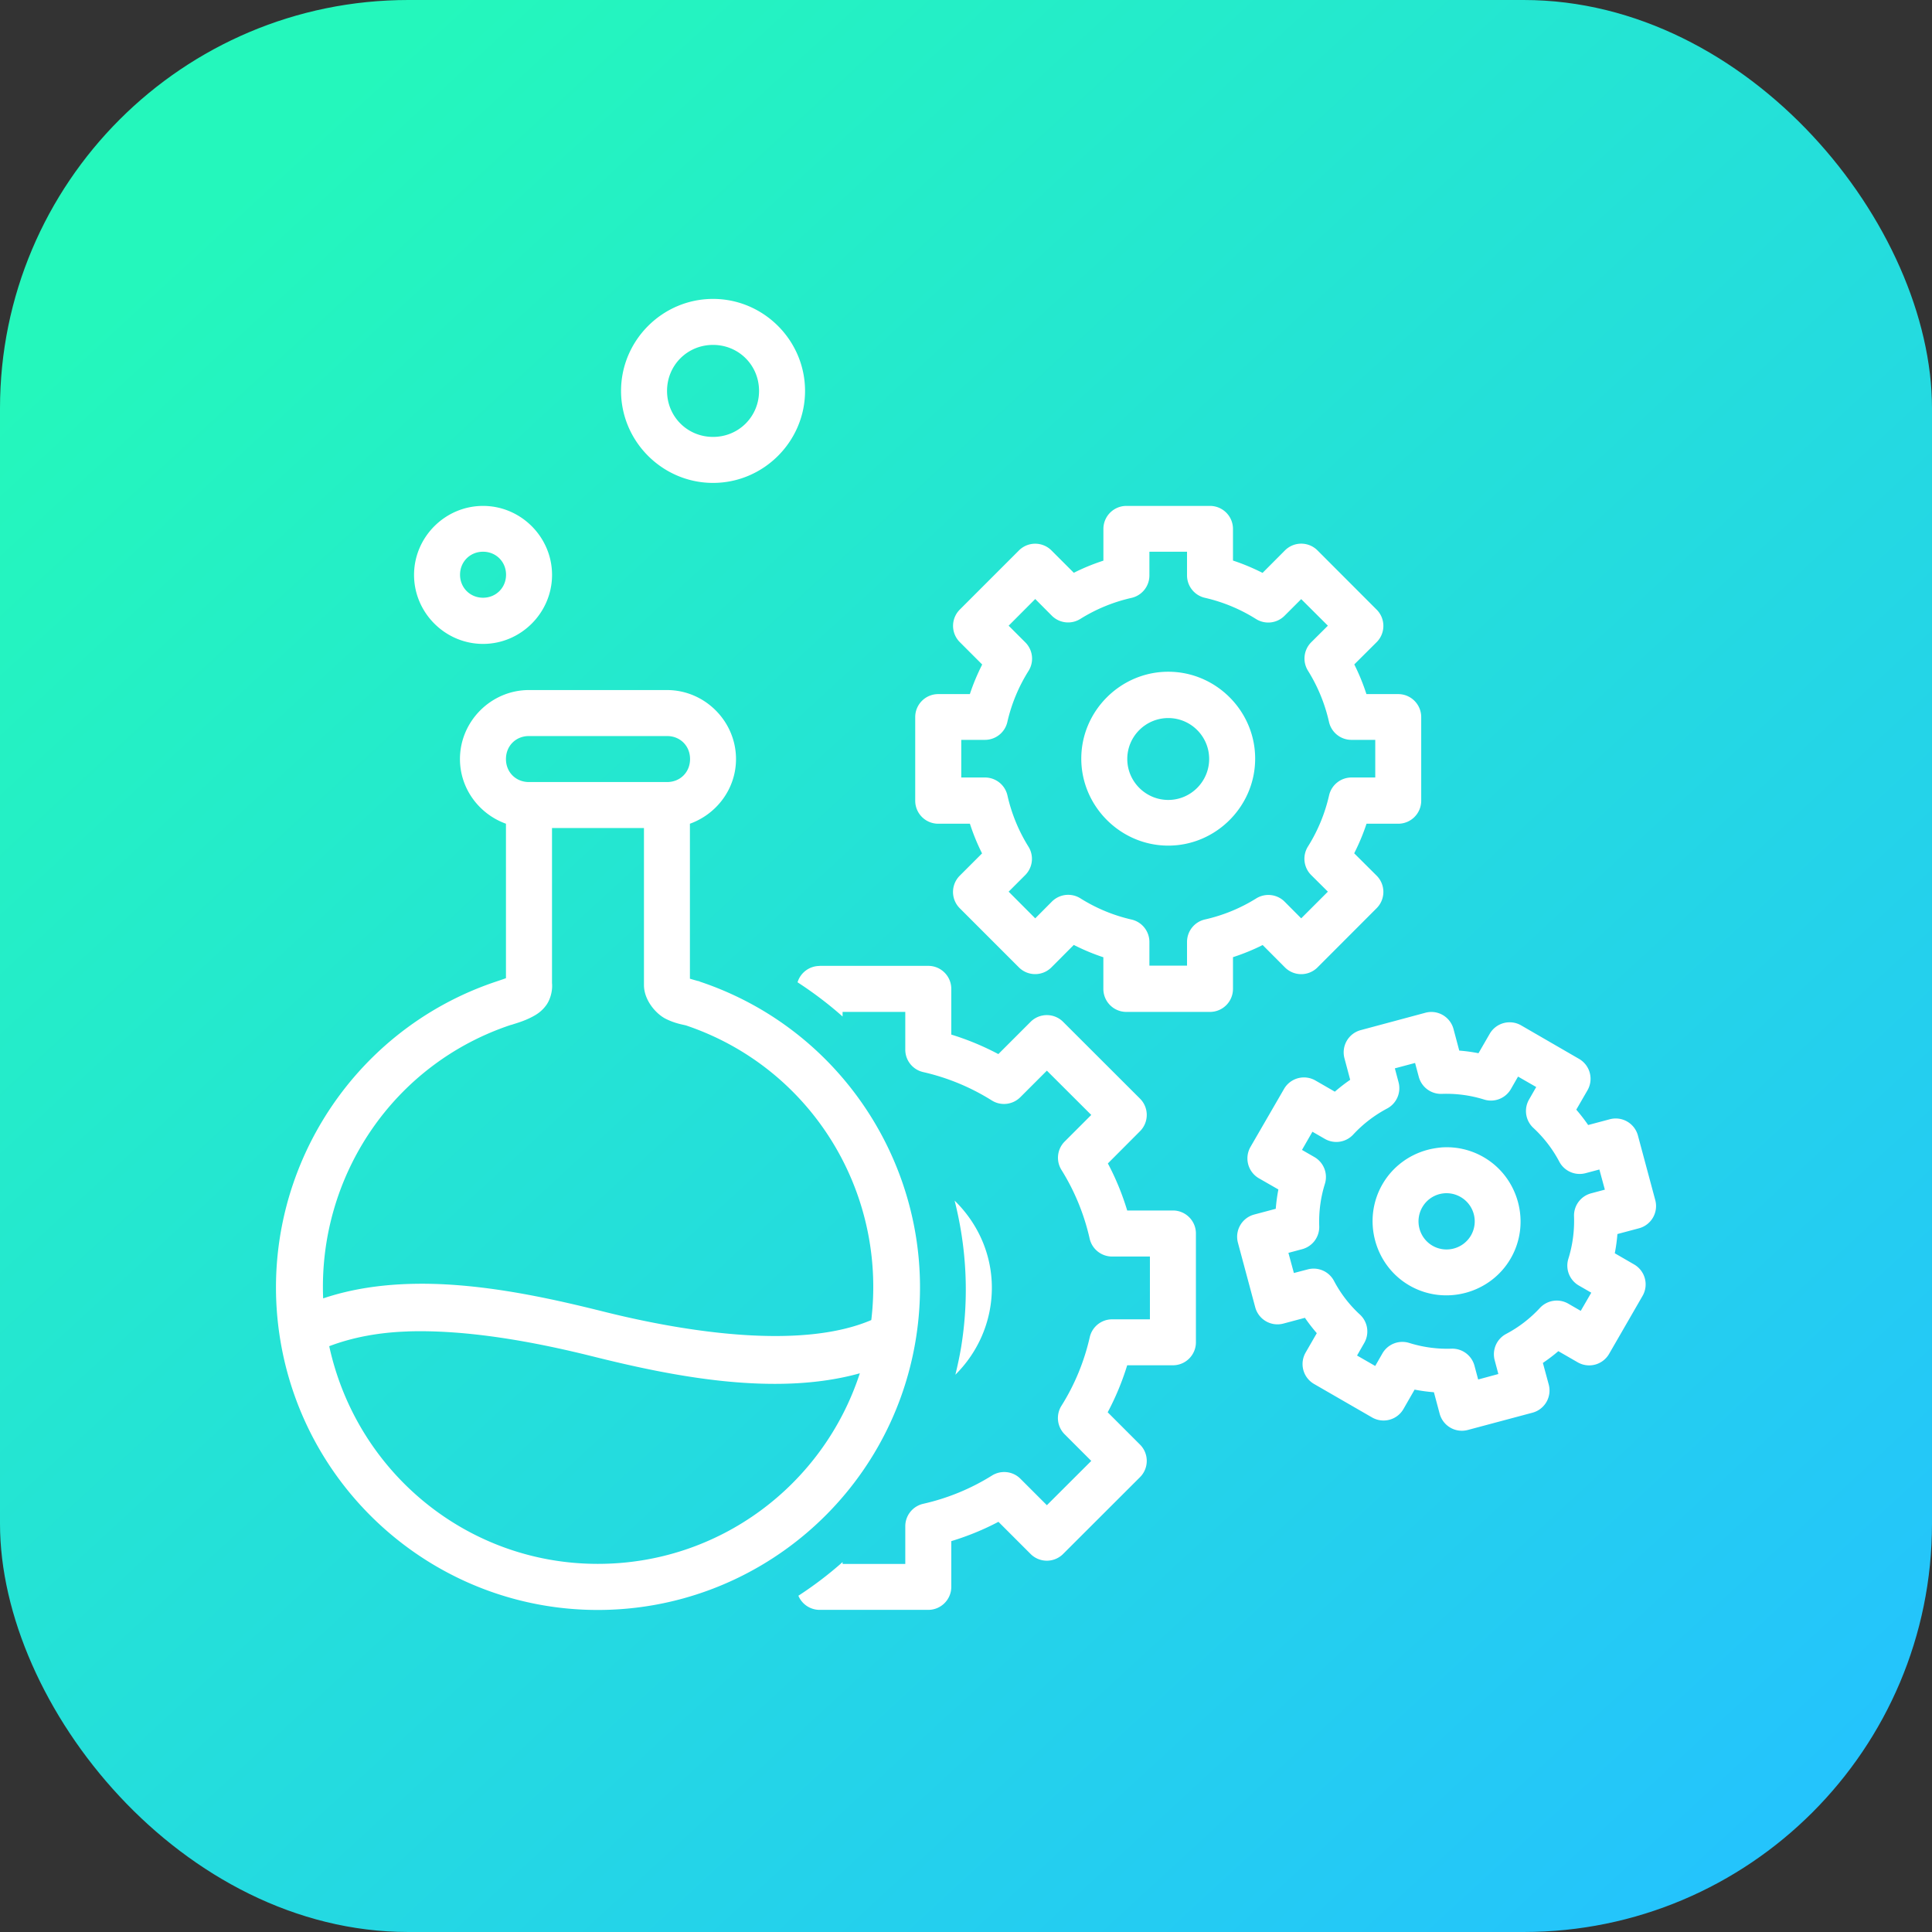 <svg xmlns="http://www.w3.org/2000/svg" xmlns:xlink="http://www.w3.org/1999/xlink" width="42" height="42" viewBox="0 0 42 42"><rect x="0" y="0" width="42" height="42" fill="#333333" stroke="none"/><defs><linearGradient id="b" x1="949.87" x2="974.39" y1="518.014" y2="544.657" gradientTransform="translate(-1272.559 316.47) scale(1.346)" gradientUnits="userSpaceOnUse" xlink:href="#a"/><linearGradient id="a"><stop offset="0" stop-color="#24f7bc"/><stop offset="1" stop-color="#24c4fc"/></linearGradient></defs><g transform="translate(0 -1010.362)"><rect width="42" height="42" y="1010.362" fill="url(#b)" rx="8.876" ry="8.876"/><path style="line-height:normal;text-indent:0;text-align:start;text-decoration-line:none;text-decoration-style:solid;text-decoration-color:#000;text-transform:none;block-progression:tb;isolation:auto;mix-blend-mode:normal" fill="#fff" d="m 15.501,1016.86 c -1.099,0 -2,0.901 -2,2 0,1.099 0.901,2 2,2 1.099,0 2,-0.901 2,-2 0,-1.099 -0.901,-2 -2,-2 z m 0,1 c 0.558,0 1,0.442 1,1 0,0.558 -0.442,1 -1,1 -0.558,0 -1,-0.442 -1,-1 0,-0.558 0.442,-1 1,-1 z m -5,3.5 c -0.823,0 -1.5,0.677 -1.5,1.5 -7.1e-6,0.823 0.677,1.5 1.5,1.5 0.823,0 1.5,-0.677 1.5,-1.5 7e-6,-0.823 -0.677,-1.5 -1.5,-1.5 z m 13.986,0 a 0.5,0.5 0 0 0 -0.5,0.5 l 0,0.69 c -0.221,0.072 -0.435,0.159 -0.643,0.264 l -0.486,-0.486 a 0.5,0.5 0 0 0 -0.707,0 l -1.287,1.287 a 0.5,0.5 0 0 0 0.002,0.707 l 0.486,0.486 c -0.105,0.208 -0.195,0.421 -0.268,0.643 l -0.688,0 a 0.5,0.5 0 0 0 -0.5,0.5 l 0,1.818 a 0.5,0.5 0 0 0 0.5,0.5 l 0.689,0 c 0.072,0.222 0.159,0.436 0.264,0.645 l -0.484,0.484 a 0.5,0.5 0 0 0 -0.002,0.707 l 1.287,1.287 a 0.5,0.5 0 0 0 0.707,0 l 0.486,-0.488 c 0.208,0.105 0.421,0.195 0.643,0.268 l 0,0.688 a 0.5,0.5 0 0 0 0.5,0.5 l 1.818,0 a 0.5,0.5 0 0 0 0.5,-0.5 l 0,-0.69 c 0.222,-0.072 0.436,-0.159 0.645,-0.264 l 0.484,0.486 a 0.5,0.5 0 0 0 0.709,0 l 1.285,-1.287 a 0.5,0.5 0 0 0 0,-0.707 l -0.488,-0.486 c 0.105,-0.208 0.195,-0.421 0.268,-0.643 l 0.689,0 a 0.5,0.5 0 0 0 0.5,-0.5 l 0,-1.818 a 0.5,0.5 0 0 0 -0.5,-0.5 l -0.691,0 c -0.072,-0.222 -0.159,-0.436 -0.264,-0.645 l 0.486,-0.484 a 0.5,0.5 0 0 0 0,-0.707 l -1.285,-1.287 a 0.5,0.5 0 0 0 -0.709,0 l -0.486,0.488 c -0.208,-0.105 -0.421,-0.195 -0.643,-0.268 l 0,-0.688 a 0.5,0.5 0 0 0 -0.5,-0.5 l -1.818,0 z m -13.986,0.996 c 0.282,0 0.5,0.218 0.5,0.5 3e-6,0.282 -0.218,0.5 -0.5,0.5 -0.282,0 -0.5,-0.218 -0.5,-0.5 -2e-6,-0.282 0.218,-0.5 0.5,-0.5 z m 14.486,0 0.818,0 0,0.516 a 0.5,0.5 0 0 0 0.389,0.486 c 0.394,0.09 0.769,0.246 1.111,0.461 a 0.5,0.5 0 0 0 0.619,-0.07 l 0.363,-0.363 0.58,0.578 -0.363,0.361 a 0.5,0.5 0 0 0 -0.07,0.617 c 0.214,0.343 0.368,0.719 0.457,1.113 a 0.5,0.5 0 0 0 0.488,0.391 l 0.518,0 0,0.818 -0.516,0 a 0.5,0.5 0 0 0 -0.488,0.389 c -0.09,0.394 -0.244,0.769 -0.459,1.111 a 0.5,0.5 0 0 0 0.068,0.619 l 0.365,0.363 -0.58,0.58 -0.361,-0.363 a 0.5,0.5 0 0 0 -0.617,-0.07 c -0.343,0.214 -0.719,0.368 -1.113,0.457 a 0.5,0.5 0 0 0 -0.391,0.488 l 0,0.516 -0.818,0 0,-0.516 a 0.5,0.5 0 0 0 -0.389,-0.486 c -0.394,-0.09 -0.769,-0.246 -1.111,-0.461 a 0.5,0.5 0 0 0 -0.619,0.07 l -0.363,0.365 -0.578,-0.58 0.361,-0.361 a 0.5,0.5 0 0 0 0.07,-0.617 c -0.214,-0.343 -0.368,-0.719 -0.457,-1.113 a 0.5,0.5 0 0 0 -0.488,-0.391 l -0.516,0 0,-0.818 0.516,0 a 0.5,0.5 0 0 0 0.486,-0.389 c 0.09,-0.394 0.246,-0.769 0.461,-1.111 a 0.5,0.5 0 0 0 -0.07,-0.619 l -0.363,-0.363 0.578,-0.58 0.361,0.363 a 0.5,0.5 0 0 0 0.619,0.07 c 0.343,-0.214 0.717,-0.368 1.111,-0.457 a 0.5,0.5 0 0 0 0.391,-0.488 l 0,-0.516 z m 0.41,2.609 c -1.037,0 -1.891,0.852 -1.891,1.889 0,1.036 0.854,1.891 1.891,1.891 1.037,0 1.889,-0.854 1.889,-1.891 0,-1.037 -0.852,-1.889 -1.889,-1.889 z m -13.898,0.398 c -0.822,0 -1.5,0.678 -1.5,1.5 0,0.647 0.421,1.198 1,1.406 l 0,0.172 0,3.186 c -0.059,0.022 -0.11,0.038 -0.203,0.07 -3.257,1.082 -5.253,4.378 -4.707,7.769 0.546,3.392 3.474,5.895 6.906,5.895 3.431,0 6.364,-2.494 6.914,-5.885 0.551,-3.391 -1.442,-6.689 -4.697,-7.775 l -0.014,-0.01 -0.014,0 c -0.098,-0.026 -0.139,-0.039 -0.186,-0.053 l 0,-3.199 0,-0.17 c 0.58,-0.208 1.002,-0.759 1.002,-1.406 0,-0.822 -0.678,-1.5 -1.5,-1.5 l -3.002,0 z m 13.898,0.609 c 0.49,0 0.889,0.398 0.889,0.889 0,0.49 -0.399,0.891 -0.889,0.891 -0.49,0 -0.891,-0.4 -0.891,-0.891 0,-0.49 0.4,-0.889 0.891,-0.889 z m -13.898,0.391 3.002,0 c 0.286,0 0.5,0.214 0.5,0.5 0,0.286 -0.214,0.5 -0.5,0.5 l -3.002,0 c -0.286,0 -0.5,-0.214 -0.5,-0.5 0,-0.286 0.214,-0.5 0.5,-0.5 z m 0.5,2 2,0 0,0.076 0,3.336 c 0,0.338 0.271,0.635 0.475,0.736 0.195,0.097 0.354,0.122 0.436,0.142 2.706,0.91 4.367,3.59 4.031,6.406 -1.515,0.648 -3.998,0.272 -5.82,-0.184 -1.001,-0.25 -2.201,-0.522 -3.408,-0.59 l 0,0 c -0.92,-0.051 -1.843,0.018 -2.688,0.303 -0.109,-2.649 1.518,-5.095 4.086,-5.947 l 0.004,0 0.004,0 c 0.094,-0.033 0.261,-0.074 0.451,-0.174 0.095,-0.05 0.205,-0.116 0.305,-0.254 0.1,-0.138 0.157,-0.369 0.113,-0.555 l 0.012,0.117 0,-3.336 0,-0.078 z m 5.818,2.998 c -0.22,10e-5 -0.415,0.144 -0.479,0.355 0.346,0.225 0.674,0.473 0.979,0.744 l 0,-0.1 1.363,0 0,0.82 c -3.69e-4,0.234 0.161,0.436 0.389,0.488 0.528,0.12 1.033,0.329 1.492,0.617 0.198,0.124 0.454,0.094 0.619,-0.07 l 0.578,-0.578 0.965,0.963 -0.576,0.576 c -0.166,0.164 -0.195,0.421 -0.072,0.619 0.287,0.46 0.494,0.966 0.613,1.494 0.052,0.228 0.255,0.389 0.488,0.389 l 0.822,0 0,1.365 -0.82,0 c -0.234,-4e-4 -0.436,0.161 -0.488,0.389 -0.12,0.528 -0.327,1.032 -0.615,1.49 -0.124,0.197 -0.096,0.454 0.068,0.619 l 0.58,0.58 -0.965,0.963 -0.576,-0.576 c -0.165,-0.165 -0.422,-0.192 -0.619,-0.068 -0.46,0.287 -0.964,0.494 -1.492,0.613 -0.228,0.051 -0.39,0.253 -0.391,0.486 l 0,0.822 -1.363,0 0,-0.041 c -0.301,0.268 -0.623,0.512 -0.961,0.732 0.078,0.186 0.26,0.307 0.461,0.307 l 2.363,0 c 0.276,0 0.5,-0.224 0.5,-0.5 l 0,-0.994 c 0.355,-0.108 0.697,-0.247 1.025,-0.42 l 0.699,0.699 c 0.195,0.195 0.512,0.195 0.707,0 l 1.672,-1.67 c 0.195,-0.195 0.195,-0.512 0,-0.707 l -0.703,-0.703 c 0.174,-0.327 0.315,-0.667 0.424,-1.022 l 0.994,0 c 0.276,0 0.5,-0.224 0.5,-0.5 l 0,-2.365 c -3e-5,-0.276 -0.224,-0.5 -0.5,-0.5 l -0.994,0 c -0.107,-0.355 -0.247,-0.696 -0.42,-1.023 l 0.699,-0.701 c 0.195,-0.195 0.195,-0.512 0,-0.707 l -1.672,-1.67 c -0.195,-0.195 -0.512,-0.195 -0.707,0 l -0.701,0.701 c -0.328,-0.174 -0.669,-0.315 -1.023,-0.424 l 0,-0.994 c -3e-5,-0.276 -0.224,-0.5 -0.5,-0.5 l -2.363,0 z m 13.303,1 a 0.5,0.5 0 0 0 -0.135,0.018 l -1.404,0.377 a 0.5,0.5 0 0 0 -0.354,0.611 l 0.125,0.469 c -0.117,0.08 -0.227,0.166 -0.334,0.258 l -0.42,-0.242 a 0.5,0.5 0 0 0 -0.684,0.182 l -0.729,1.26 a 0.5,0.5 0 0 0 0.184,0.684 l 0.422,0.242 c -0.027,0.139 -0.046,0.279 -0.057,0.42 l -0.469,0.125 a 0.5,0.5 0 0 0 -0.354,0.611 l 0.377,1.406 a 0.5,0.5 0 0 0 0.613,0.353 l 0.467,-0.125 c 0.08,0.117 0.166,0.227 0.258,0.334 l -0.242,0.42 a 0.5,0.5 0 0 0 0.182,0.684 l 1.26,0.727 a 0.5,0.5 0 0 0 0.684,-0.182 l 0.242,-0.422 c 0.139,0.027 0.279,0.046 0.42,0.057 l 0.125,0.467 a 0.5,0.5 0 0 0 0.613,0.353 l 1.404,-0.375 a 0.5,0.5 0 0 0 0.354,-0.613 l -0.127,-0.469 c 0.117,-0.08 0.229,-0.164 0.336,-0.256 l 0.42,0.242 a 0.5,0.5 0 0 0 0.684,-0.184 l 0.727,-1.26 a 0.5,0.5 0 0 0 -0.182,-0.682 l -0.422,-0.244 c 0.027,-0.139 0.046,-0.277 0.057,-0.418 l 0.469,-0.125 a 0.5,0.5 0 0 0 0.354,-0.613 l -0.377,-1.404 a 0.5,0.5 0 0 0 -0.613,-0.353 l -0.469,0.125 c -0.08,-0.117 -0.166,-0.227 -0.258,-0.334 l 0.244,-0.422 a 0.5,0.5 0 0 0 -0.184,-0.682 l -1.26,-0.729 a 0.5,0.5 0 0 0 -0.682,0.184 l -0.244,0.422 c -0.139,-0.027 -0.277,-0.046 -0.418,-0.057 l -0.125,-0.469 a 0.5,0.5 0 0 0 -0.479,-0.371 z m -0.357,1.111 0,0 0.08,0.299 a 0.5,0.5 0 0 0 0.5,0.371 c 0.312,-0.011 0.622,0.03 0.92,0.123 a 0.5,0.5 0 0 0 0.582,-0.227 l 0.156,-0.272 0.395,0.227 -0.156,0.272 a 0.5,0.5 0 0 0 0.092,0.615 c 0.229,0.212 0.421,0.461 0.566,0.736 a 0.5,0.5 0 0 0 0.57,0.25 l 0.301,-0.08 0.119,0.438 -0.299,0.08 a 0.5,0.5 0 0 0 -0.371,0.5 c 0.011,0.312 -0.03,0.624 -0.123,0.922 a 0.5,0.5 0 0 0 0.227,0.582 l 0.271,0.156 -0.229,0.395 -0.27,-0.156 a 0.5,0.5 0 0 0 -0.617,0.092 c -0.212,0.229 -0.461,0.421 -0.736,0.566 a 0.5,0.5 0 0 0 -0.248,0.57 l 0.08,0.301 -0.439,0.119 -0.08,-0.299 a 0.5,0.5 0 0 0 -0.5,-0.371 c -0.312,0.011 -0.622,-0.032 -0.92,-0.125 a 0.5,0.5 0 0 0 -0.582,0.229 l -0.156,0.272 -0.395,-0.227 0.156,-0.272 a 0.5,0.5 0 0 0 -0.092,-0.617 c -0.229,-0.21 -0.421,-0.459 -0.566,-0.735 a 0.5,0.5 0 0 0 -0.572,-0.248 l -0.299,0.078 -0.119,-0.438 0.299,-0.08 a 0.5,0.5 0 0 0 0.371,-0.5 c -0.011,-0.312 0.03,-0.622 0.123,-0.92 a 0.5,0.5 0 0 0 -0.227,-0.582 l -0.271,-0.156 0.227,-0.395 0.271,0.156 a 0.5,0.5 0 0 0 0.617,-0.096 c 0.212,-0.229 0.461,-0.419 0.736,-0.565 a 0.5,0.5 0 0 0 0.248,-0.572 l -0.08,-0.301 0.439,-0.117 z m 0.574,1.834 c -0.103,0.01 -0.205,0.026 -0.305,0.053 -0.399,0.107 -0.758,0.365 -0.979,0.748 -0.442,0.765 -0.178,1.759 0.588,2.201 0.766,0.442 1.759,0.176 2.201,-0.59 0.442,-0.765 0.176,-1.759 -0.59,-2.201 -0.287,-0.166 -0.606,-0.233 -0.916,-0.211 z m 0.186,1 c 0.079,0.01 0.157,0.036 0.23,0.078 0.292,0.169 0.393,0.541 0.225,0.834 -0.169,0.292 -0.544,0.393 -0.836,0.225 -0.292,-0.169 -0.391,-0.544 -0.223,-0.836 0.127,-0.22 0.367,-0.331 0.604,-0.301 z m -10.77,0.158 c 0.256,1.011 0.319,2.084 0.143,3.172 -0.034,0.207 -0.078,0.41 -0.127,0.611 0.489,-0.485 0.793,-1.154 0.793,-1.891 0,-0.741 -0.313,-1.41 -0.809,-1.893 z m -11.895,2.842 c 1.322,-0.044 2.801,0.237 4.02,0.541 1.675,0.418 3.946,0.891 5.814,0.369 -0.795,2.439 -3.066,4.145 -5.697,4.143 -2.834,0 -5.24,-1.988 -5.838,-4.732 0.507,-0.193 1.082,-0.3 1.701,-0.32 z" color="#000" font-family="sans-serif" font-weight="400" overflow="visible" white-space="normal"/></g></svg>